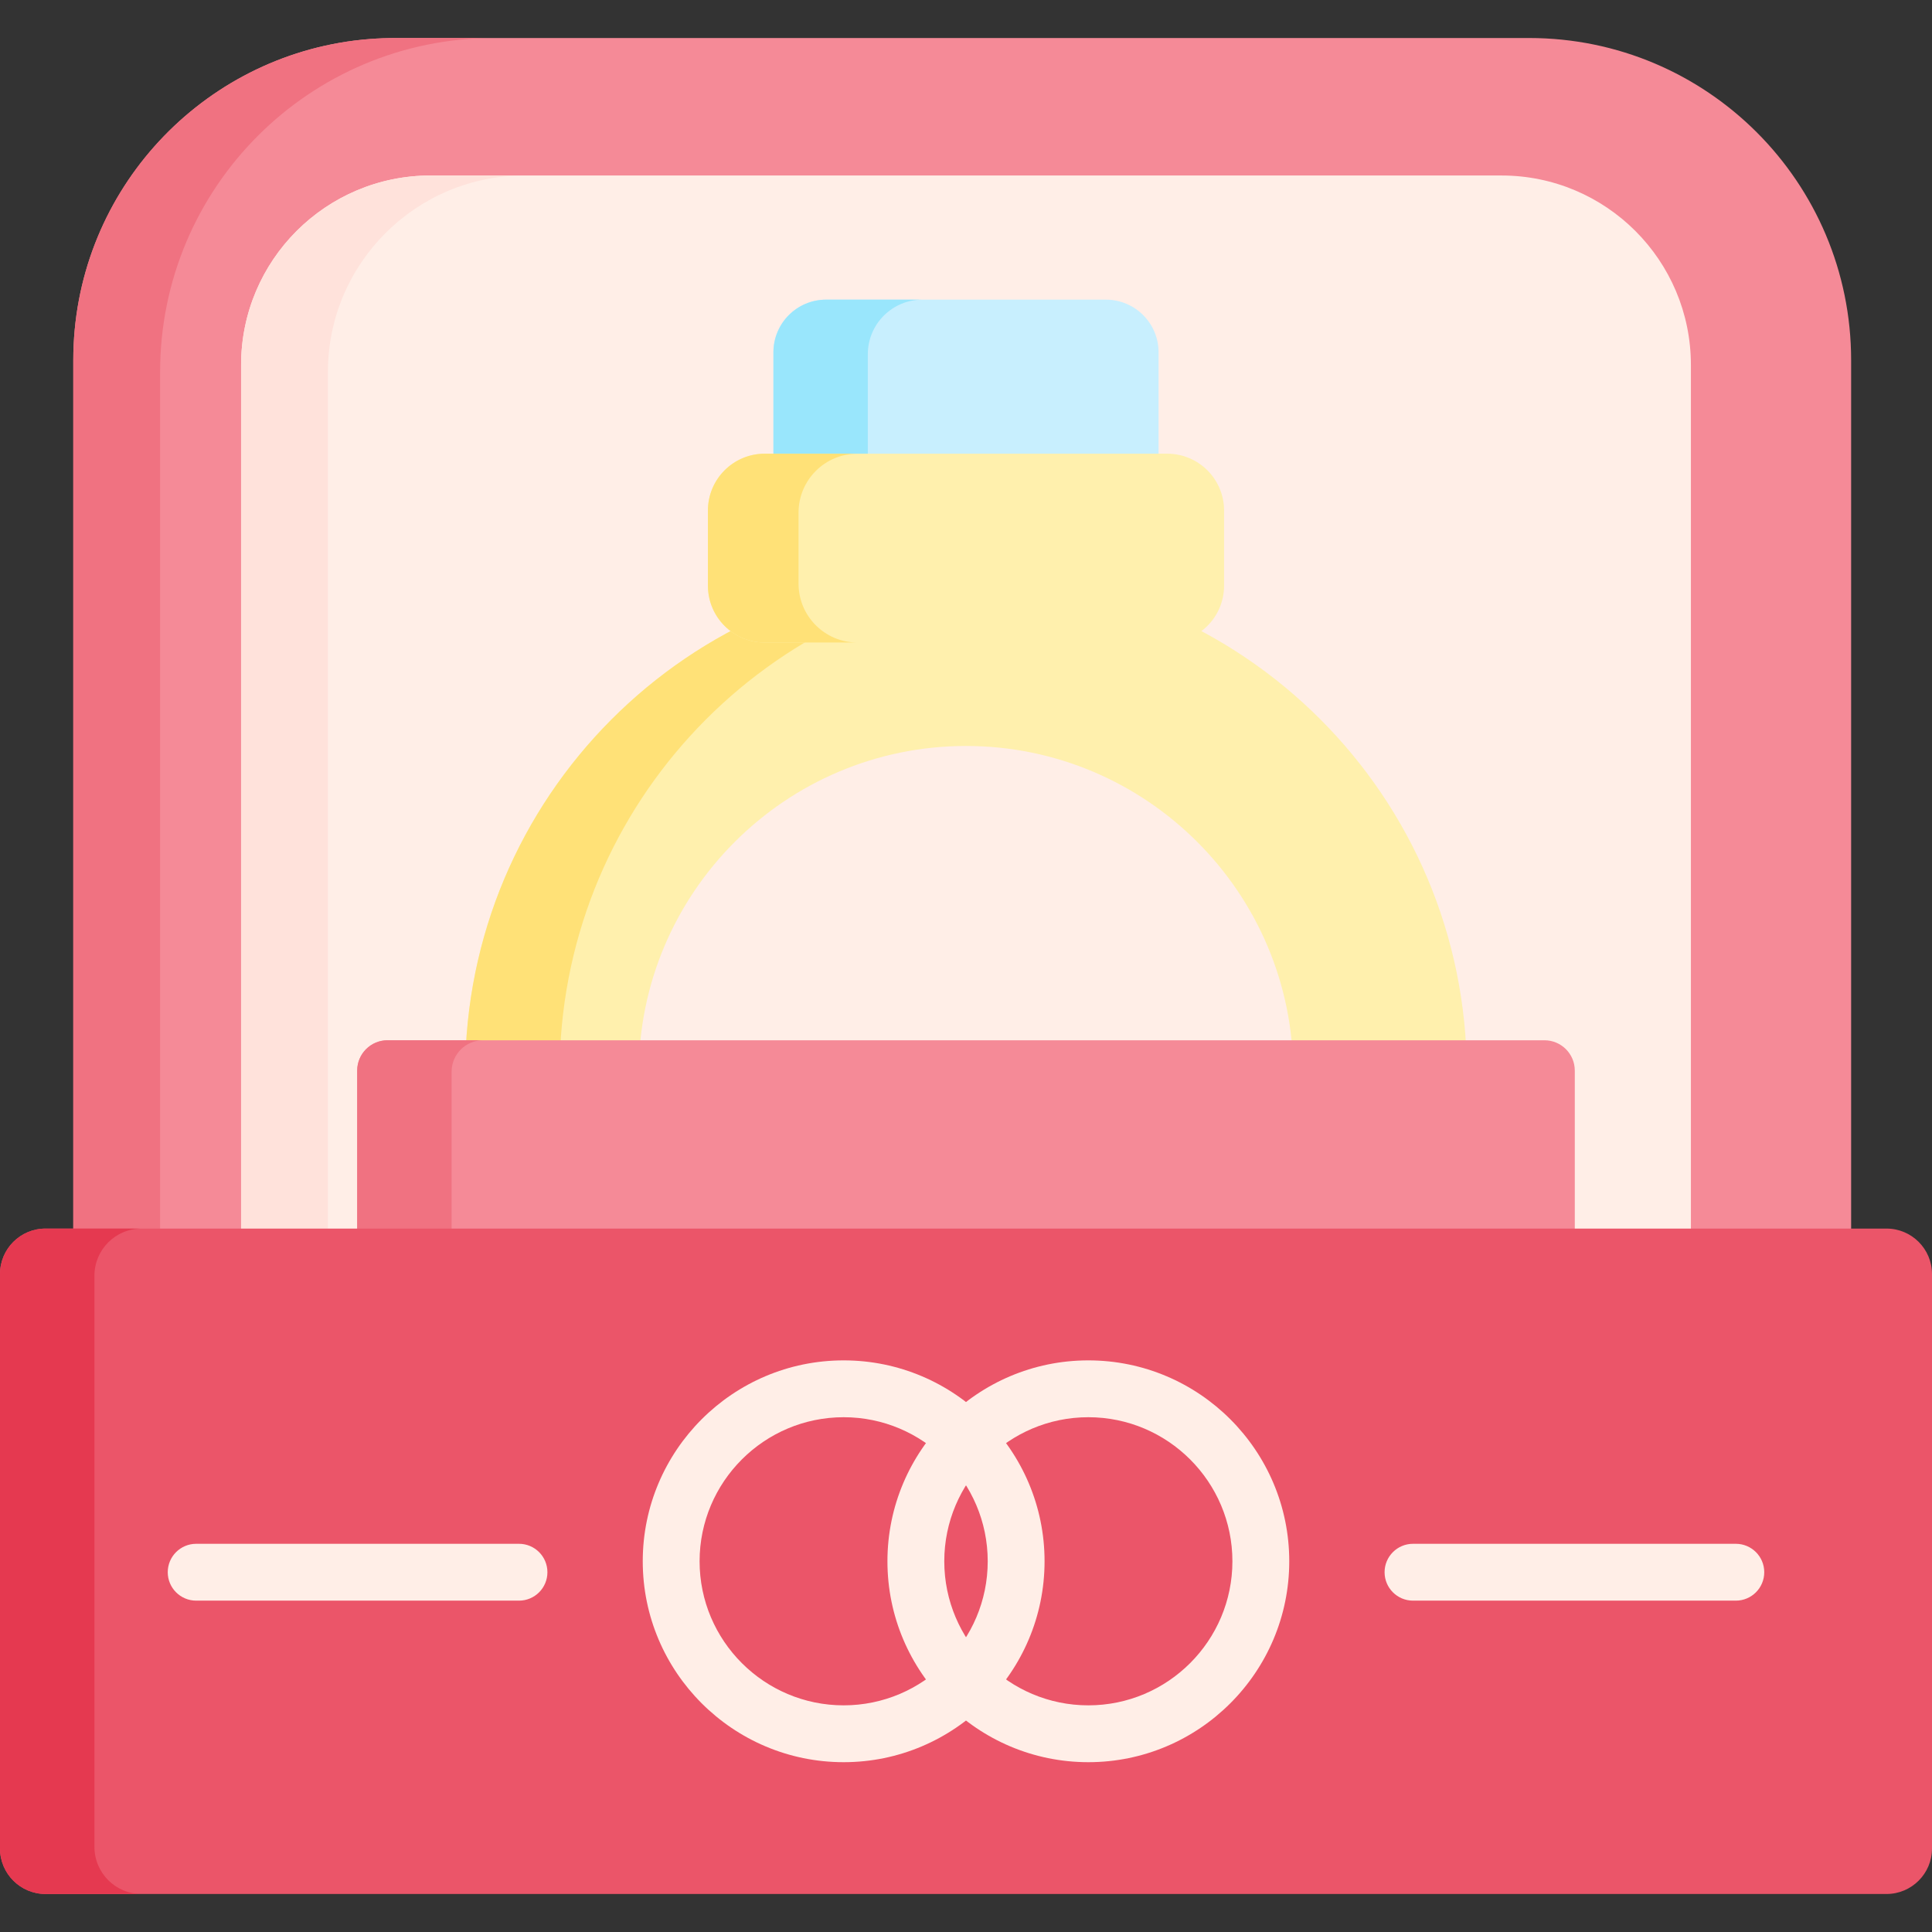 <svg id="Capa_1" enable-background="new 0 0 509.82 509.82" height="512" viewBox="0 0 509.82 509.82" width="512" xmlns="http://www.w3.org/2000/svg"><rect x="0" y="0" width="509.82" height="509.82" fill="#333333" stroke="none"/><g><path d="m488.48 95.03v339.34h-469.14v-339.34c0-43.27 32.34-79 74.16-84.32 1.38-.17 2.76-.31 4.15-.42 2.24-.17 4.5-.26 6.78-.26h299.06c46.94 0 84.99 38.06 84.99 85z" fill="#f58a97"/><path d="m130.34 10.03c-48.65 0-88.09 39.45-88.09 88.1v336.24h-22.91v-339.34c0-43.27 32.34-79 74.16-84.32 1.38-.18 2.76-.32 4.15-.42 2.24-.17 4.5-.26 6.78-.26h25.91z" fill="#f07281"/><path d="m446.2 96.31v301.78h-382.58v-301.78c0-27.61 22.39-50 50-50h282.58c27.61 0 50 22.39 50 50z" fill="#ffeee7"/><path d="m138.36 46.31c-28.58 0-51.83 23.25-51.83 51.82v299.96h-22.91v-301.78c0-27.61 22.39-50 50-50z" fill="#ffe2db"/><path d="m254.91 151.05h-.68c-72.67.37-131.47 59.39-131.47 132.14 0 72.82 58.89 131.87 131.64 132.15h.51c72.98 0 132.15-59.16 132.15-132.15 0-72.98-59.17-132.14-132.15-132.14zm0 218.49c-47.61 0-86.35-38.74-86.35-86.34 0-47.61 38.74-86.35 86.35-86.35s86.35 38.74 86.35 86.35c0 47.6-38.74 86.34-86.35 86.34z" fill="#fff0ad"/><path d="m266.87 414.7c-4.1.41-8.27.62-12.47.64-72.75-.28-131.64-59.33-131.64-132.15 0-72.75 58.8-131.77 131.47-132.14 4.26.01 8.48.22 12.64.63-66.91 6.51-119.2 62.91-119.2 131.51 0 68.61 52.29 125.01 119.2 131.51z" fill="#ffe177"/><path d="m415.56 282.51v85.86c0 4.41-3.58 8-8 8h-305.3c-4.42 0-8-3.59-8-8v-85.86c0-4.41 3.58-8 8-8h305.3c4.42 0 8 3.59 8 8z" fill="#f58a97"/><path d="m127.46 376.37h-25.2c-4.42 0-8-3.59-8-8v-85.86c0-4.41 3.58-8 8-8h25.2c-4.58 0-8.29 3.71-8.29 8.3v85.26c0 4.59 3.71 8.3 8.29 8.3z" fill="#f07281"/><path d="m305.73 92.98v29.88c0 7.68-6.23 13.91-13.91 13.91h-73.82c-7.68 0-13.91-6.23-13.91-13.91v-29.88c0-7.69 6.23-13.91 13.91-13.91h73.82c7.68 0 13.91 6.22 13.91 13.91z" fill="#c8effe"/><path d="m243.42 136.77h-25.42c-7.68 0-13.91-6.23-13.91-13.91v-29.88c0-7.69 6.23-13.91 13.91-13.91h25.42c-7.97 0-14.42 6.45-14.42 14.42v28.86c0 7.96 6.45 14.42 14.42 14.42z" fill="#99e6fc"/><path d="m509.82 336.2v151.59c0 6.62-5.38 12-12 12h-485.82c-6.62 0-12-5.38-12-12v-151.59c0-6.63 5.38-12 12-12h485.82c6.62 0 12 5.37 12 12z" fill="#eb5569"/><path d="m37.35 499.79h-25.35c-6.62 0-12-5.38-12-12v-151.59c0-6.63 5.38-12 12-12h25.35c-6.87 0-12.43 5.57-12.43 12.44v150.71c0 6.87 5.56 12.44 12.43 12.44z" fill="#e53950"/><path d="m323.01 134.72v19.83c0 8.29-6.71 15-15 15h-106.2c-8.29 0-15-6.71-15-15v-19.83c0-8.28 6.71-15 15-15h106.2c8.29 0 15 6.72 15 15z" fill="#fff0ad"/><path d="m226.26 169.55h-24.45c-8.29 0-15-6.71-15-15v-19.83c0-8.28 6.71-15 15-15h24.45c-8.58 0-15.54 6.97-15.54 15.55v18.74c0 8.58 6.96 15.54 15.54 15.54z" fill="#ffe177"/><g><path d="m136.953 422.381h-85.187c-4.142 0-7.5-3.358-7.5-7.5s3.358-7.5 7.5-7.5h85.188c4.142 0 7.5 3.358 7.5 7.5s-3.358 7.5-7.501 7.5z" fill="#ffeee7"/></g><g><path d="m458.054 422.381h-85.188c-4.142 0-7.5-3.358-7.5-7.5s3.358-7.5 7.5-7.5h85.188c4.142 0 7.5 3.358 7.5 7.5s-3.358 7.5-7.5 7.5z" fill="#ffeee7"/></g><g><g><path d="m222.626 465.009c-29.233 0-53.016-23.783-53.016-53.015 0-29.233 23.783-53.016 53.016-53.016s53.016 23.783 53.016 53.016c-.001 29.232-23.783 53.015-53.016 53.015zm0-91.031c-20.962 0-38.016 17.054-38.016 38.016 0 20.961 17.054 38.015 38.016 38.015s38.016-17.054 38.016-38.015c-.001-20.962-17.054-38.016-38.016-38.016z" fill="#ffeee7"/></g><g><path d="m287.194 465.009c-29.233 0-53.016-23.783-53.016-53.015 0-29.233 23.783-53.016 53.016-53.016s53.016 23.783 53.016 53.016c0 29.232-23.783 53.015-53.016 53.015zm0-91.031c-20.962 0-38.016 17.054-38.016 38.016 0 20.961 17.054 38.015 38.016 38.015s38.016-17.054 38.016-38.015c0-20.962-17.054-38.016-38.016-38.016z" fill="#ffeee7"/></g></g></g></svg>